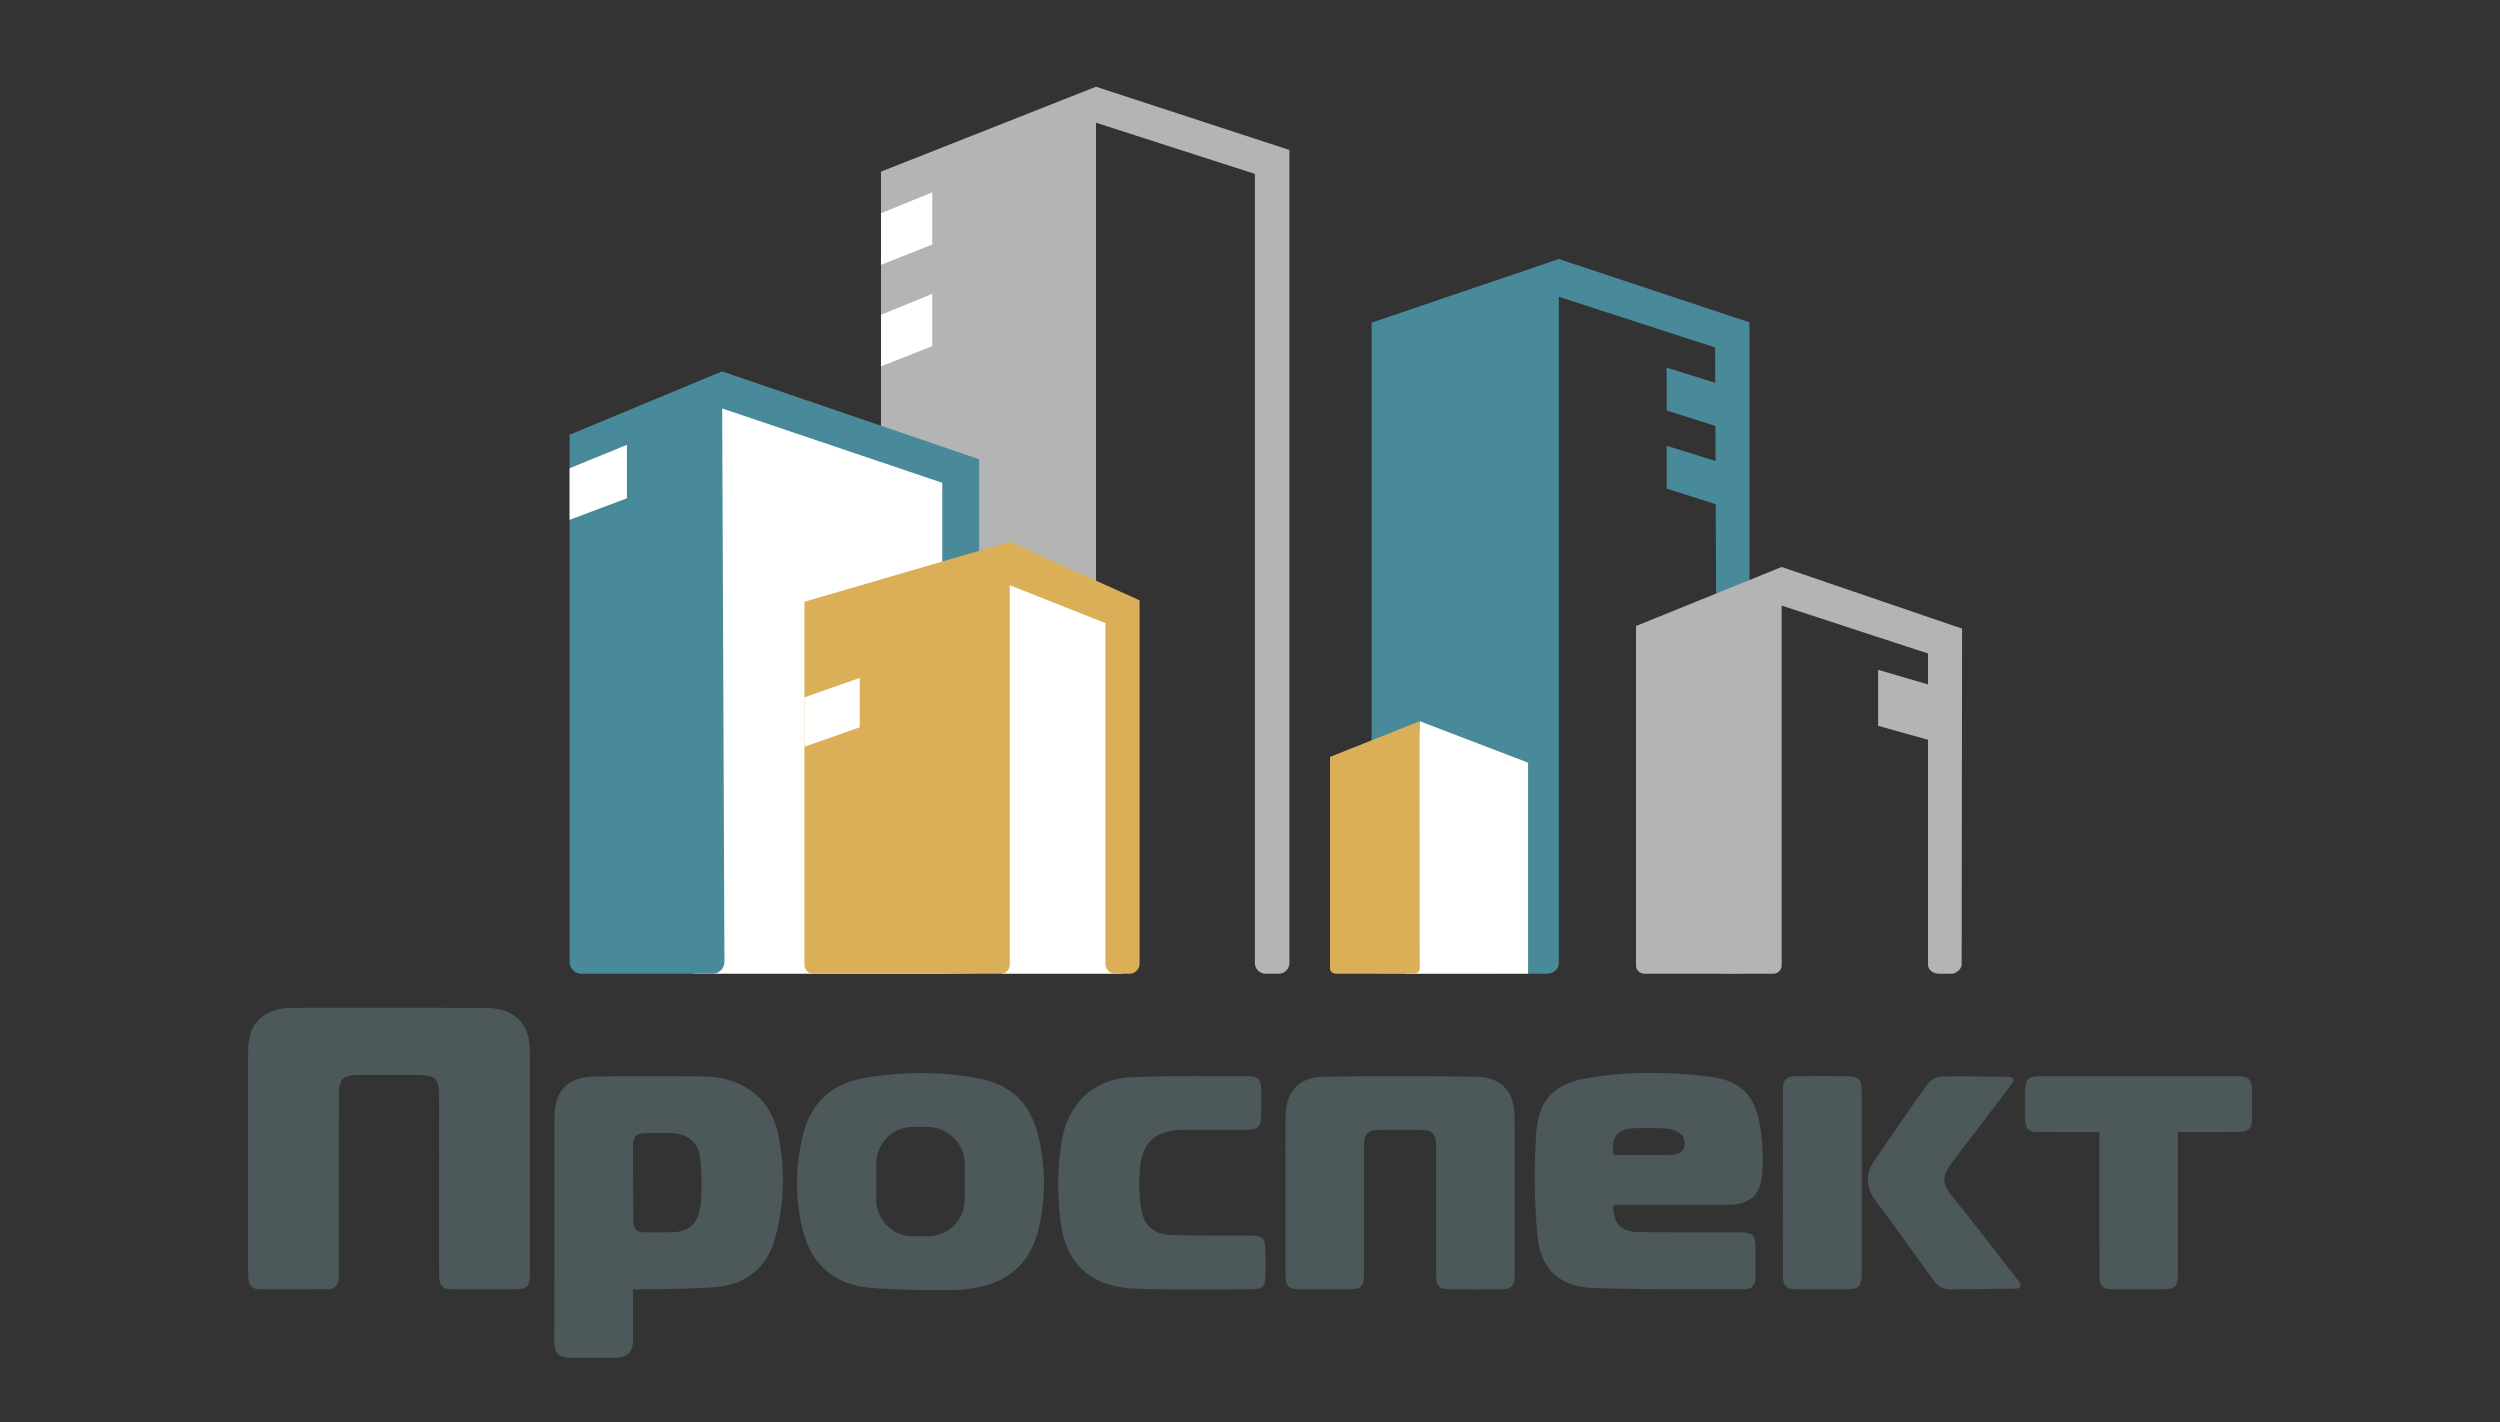 <svg width="116" height="66" fill="none" xmlns="http://www.w3.org/2000/svg">
    <rect width="100%" height="100%" fill="#333333" stroke="none"/>
    <path d="M11.506 58.47c.002-3.16 0-6.32.005-9.48 0-.302.008-.61.075-.902.179-.785.894-1.299 1.829-1.316 1.005-.018 2.01-.01 3.015-.009 2.046 0 4.092-.003 6.139.007 1.03.005 1.736.482 1.94 1.313.067.266.078.551.078.828.005 3.402.004 6.804.003 10.207 0 .566-.14.705-.712.706-.944.002-1.889.002-2.834 0-.515-.001-.67-.154-.67-.674-.002-2.688.001-8.136.001-8.172.004-.962-.13-1.098-1.08-1.098h-2.652c-.717 0-.916.181-.918.894-.008 2.712-.005 5.424-.005 8.136 0 .145.003.292-.006.436-.02.303-.197.472-.492.474-1.065.009-2.13.006-3.197.003a.473.473 0 0 1-.46-.282c-.07-.138-.058-.938-.058-1.071h-.001ZM26.374 62.998a.736.736 0 0 1-.383-.102c-.2-.123-.274-.313-.273-.61.011-3.463.005-6.926.007-10.389 0-1.282.593-1.924 1.866-1.945 1.683-.027 3.366-.014 5.049-.006.687.004 1.348.156 1.948.502.905.523 1.369 1.36 1.553 2.347.29 1.554.245 3.11-.173 4.64-.355 1.302-1.23 2.084-2.553 2.26-.918.123-3.583.13-4.043.13v.52c0 .653.002 1.173 0 1.827-.001.553-.25.821-.796.825-.507.003-1.756.002-2.2 0h-.002Zm3.017-6.246a.433.433 0 0 0 .43.423c.416.014.977.008 1.374 0 .817-.017 1.23-.457 1.311-1.26a10.51 10.51 0 0 0-.023-2.201c-.082-.726-.593-1.11-1.33-1.138-.375-.014-.75-.008-1.125-.005-.511.003-.652.135-.654.643a265 265 0 0 0 .017 3.538ZM48.25 53.023c-.364-1.806-1.275-2.736-3.068-3.027a14.95 14.95 0 0 0-5.167.043c-1.45.272-2.375 1.146-2.743 2.574a8.98 8.98 0 0 0-.012 4.491c.363 1.442 1.275 2.35 2.75 2.602.89.152 4.089.194 4.773.12 1.936-.21 3.035-1.136 3.432-2.908a9.296 9.296 0 0 0 .034-3.894Zm-3.487 2.637c0 .94-.763 1.703-1.704 1.703h-.7c-.94 0-1.702-.762-1.702-1.703v-1.666c0-.94.762-1.703 1.703-1.703h.663c.96 0 1.74.779 1.74 1.74v1.63-.001ZM52.428 59.778c-1.924-.158-2.99-1.214-3.221-3.127-.15-1.242-.149-2.49.064-3.729.297-1.733 1.478-2.866 3.234-2.938 1.826-.076 3.656-.041 5.485-.045.36 0 .517.176.526.552.01.448.009.897.001 1.345-.007.424-.173.584-.605.586-.994.004-1.987-.002-2.98.003-1.32.006-1.946.556-2.048 1.88a7.67 7.67 0 0 0 .063 1.769c.13.82.624 1.217 1.46 1.236 1.125.026 2.252.018 3.378.02.889.003.934.046.934.95 0 .314.003.63 0 .944-.006.434-.16.596-.59.599-.908.005-4.717.036-5.703-.045h.002ZM59.647 55.398c0-1.186-.006-2.373.002-3.56.008-1.205.616-1.866 1.82-1.88 2.324-.03 4.65-.03 6.974 0 1.225.014 1.829.673 1.832 1.904.007 2.434.004 4.868.003 7.302 0 .519-.148.66-.677.661-.751.003-1.502.002-2.252 0-.574-.001-.711-.138-.712-.701v-5.886c0-.66-.15-.81-.813-.814a114.6 114.6 0 0 0-1.817.001c-.54.006-.718.183-.719.725-.002 1.974 0 3.949 0 5.922 0 .637-.12.753-.77.753-.739 0-1.477.003-2.216-.001-.5-.002-.653-.152-.654-.647-.002-1.26 0-2.519 0-3.779h-.001ZM80.22 55.898c.907-.004 1.44-.407 1.526-1.308a8.968 8.968 0 0 0-.062-2.237c-.25-1.566-.904-2.225-2.456-2.408-1.806-.212-3.63-.23-5.432.055-1.672.263-2.41.98-2.52 2.644a30.273 30.273 0 0 0 .06 4.676c.142 1.589 1.037 2.392 2.64 2.445 2.323.077 4.648.048 6.972.056.334.001.507-.198.509-.534v-1.27c-.001-.745-.09-.835-.832-.836-1.538-.003-3.076.006-4.614-.013-.807-.01-1.189-.432-1.149-1.266.167 0 3.722.003 5.356-.003h.001Zm-4.44-3.545a14.307 14.307 0 0 1 1.52.01c.175.007.359.066.517.146.276.138.405.374.332.69-.07.302-.351.385-.626.386-.893.005-1.737 0-2.649 0-.123-.816.154-1.184.907-1.232ZM86.383 50.618c0-.525-.148-.68-.66-.682-.786-.003-1.573-.003-2.36.001-.478.003-.633.15-.634.634-.003 2.88-.003 5.76 0 8.642.001.446.172.607.624.61.774.005 1.549.003 2.323.002.56-.001.707-.15.707-.71v-8.497ZM93.713 59.51c-.573-.746-2.175-2.827-2.991-3.824-.661-.808-.666-1.046-.052-1.875.065-.087 2.199-2.882 2.712-3.563a.173.173 0 0 0-.135-.277c-.713-.015-2.37-.044-3.165-.018a.923.923 0 0 0-.634.331c-.834 1.159-1.628 2.347-2.446 3.518-.462.662-.442 1.283.044 1.934.912 1.222 1.796 2.465 2.692 3.7.2.276.46.399.808.394l3.031-.04a.174.174 0 0 0 .136-.28ZM104.493 50.584c-.004-.499-.161-.646-.705-.647l-2.822-.001v-.001c-.274 0-4.503 0-6.344.003-.504 0-.65.148-.653.646-.003.472-.003.945.001 1.416.004.334.172.522.513.527.448.005 2.377.003 2.928.003v.44c0 2.047 0 4.092.002 6.139 0 .596.129.717.731.717h2.144c.651 0 .768-.114.768-.755v-6.54c.798 0 2.457.002 2.881-.004.368-.004.549-.192.553-.526.006-.472.005-.944.002-1.416l.001-.001Z" fill="#4D585B"/>
    <path d="m50.854 4.024-9.976 3.94v36.55c0 .335.271.606.605.606h8.766a.606.606 0 0 0 .605-.607V5.695l7.373 2.374v36.61a.5.5 0 0 0 .5.502h.602c.276 0 .5-.225.5-.502V6.96l-8.975-2.936Z" fill="#B4B4B4"/>
    <path d="M32.17 18.704V45.18h12.594V21.77l-11.5-3.72-1.093.653Z" fill="#fff"/>
    <path d="m33.502 17.232-7.072 2.94v24.452c0 .307.246.557.55.557h6.084c.305 0 .552-.25.55-.56l-.105-25.669 10.212 3.449v22.291c0 .27.217.488.486.488h.74a.487.487 0 0 0 .485-.488V21.31l-11.93-4.077Z" fill="#488A99"/>
    <path d="M46.504 26.73v18.45h5.568V28.925l-5.568-2.194Z" fill="#fff"/>
    <path d="m46.853 25.142-9.527 2.778v16.842c0 .23.187.419.417.419h8.693c.23 0 .417-.188.417-.42V27.155l4.437 1.758V44.71c0 .26.21.47.467.47h.653a.47.47 0 0 0 .467-.47V27.855l-6.024-2.713Z" fill="#DBAE58"/>
    <path d="m72.328 12.019-8.684 2.951v29.728c0 .267.251.483.56.483h1.39l.001-.013 5.31-.014v.027h.864c.31 0 .56-.216.56-.483V13.772l7.252 2.35.113 28.66c0 .22.207.398.462.398h.557c.255 0 .463-.178.463-.398V14.957l-8.847-2.938Z" fill="#488A99"/>
    <path d="m65.878 33.465 5.025 1.923v9.793l-5.699-.001.674-11.715Z" fill="#fff"/>
    <path d="m65.876 33.465-4.163 1.653v9.83c0 .129.129.232.287.232h3.59c.157 0 .286-.104.286-.231l-.01-10.485" fill="#DBAE58"/>
    <path d="m82.669 26.307-6.759 2.74v15.748c0 .214.18.386.403.386h5.954a.394.394 0 0 0 .402-.386V28.1l6.791 2.222v14.427c0 .239.202.433.553.433h.557c.148 0 .451-.194.451-.433l.02-15.58-8.372-2.861Z" fill="#B4B4B4"/>
    <path d="m40.878 9.895 2.378-.971v2.421l-2.378.943V9.895ZM40.878 14.607l2.378-.971v2.422L40.878 17v-2.393ZM29.09 23.12l-2.661 1v-2.393l2.66-1.087v2.48ZM37.325 32.355l2.567-.898v2.29l-2.567.9v-2.291Z" fill="#fff"/>
    <path d="M77.331 17.058v1.987l2.322.74v-2.002l-2.322-.725ZM77.331 20.683v1.987l2.322.74v-2.002l-2.322-.725Z" fill="#488A99"/>
    <path d="M87.144 31.08v2.599l2.376.663v-2.566l-2.376-.696Z" fill="#B4B4B4"/>
</svg>
